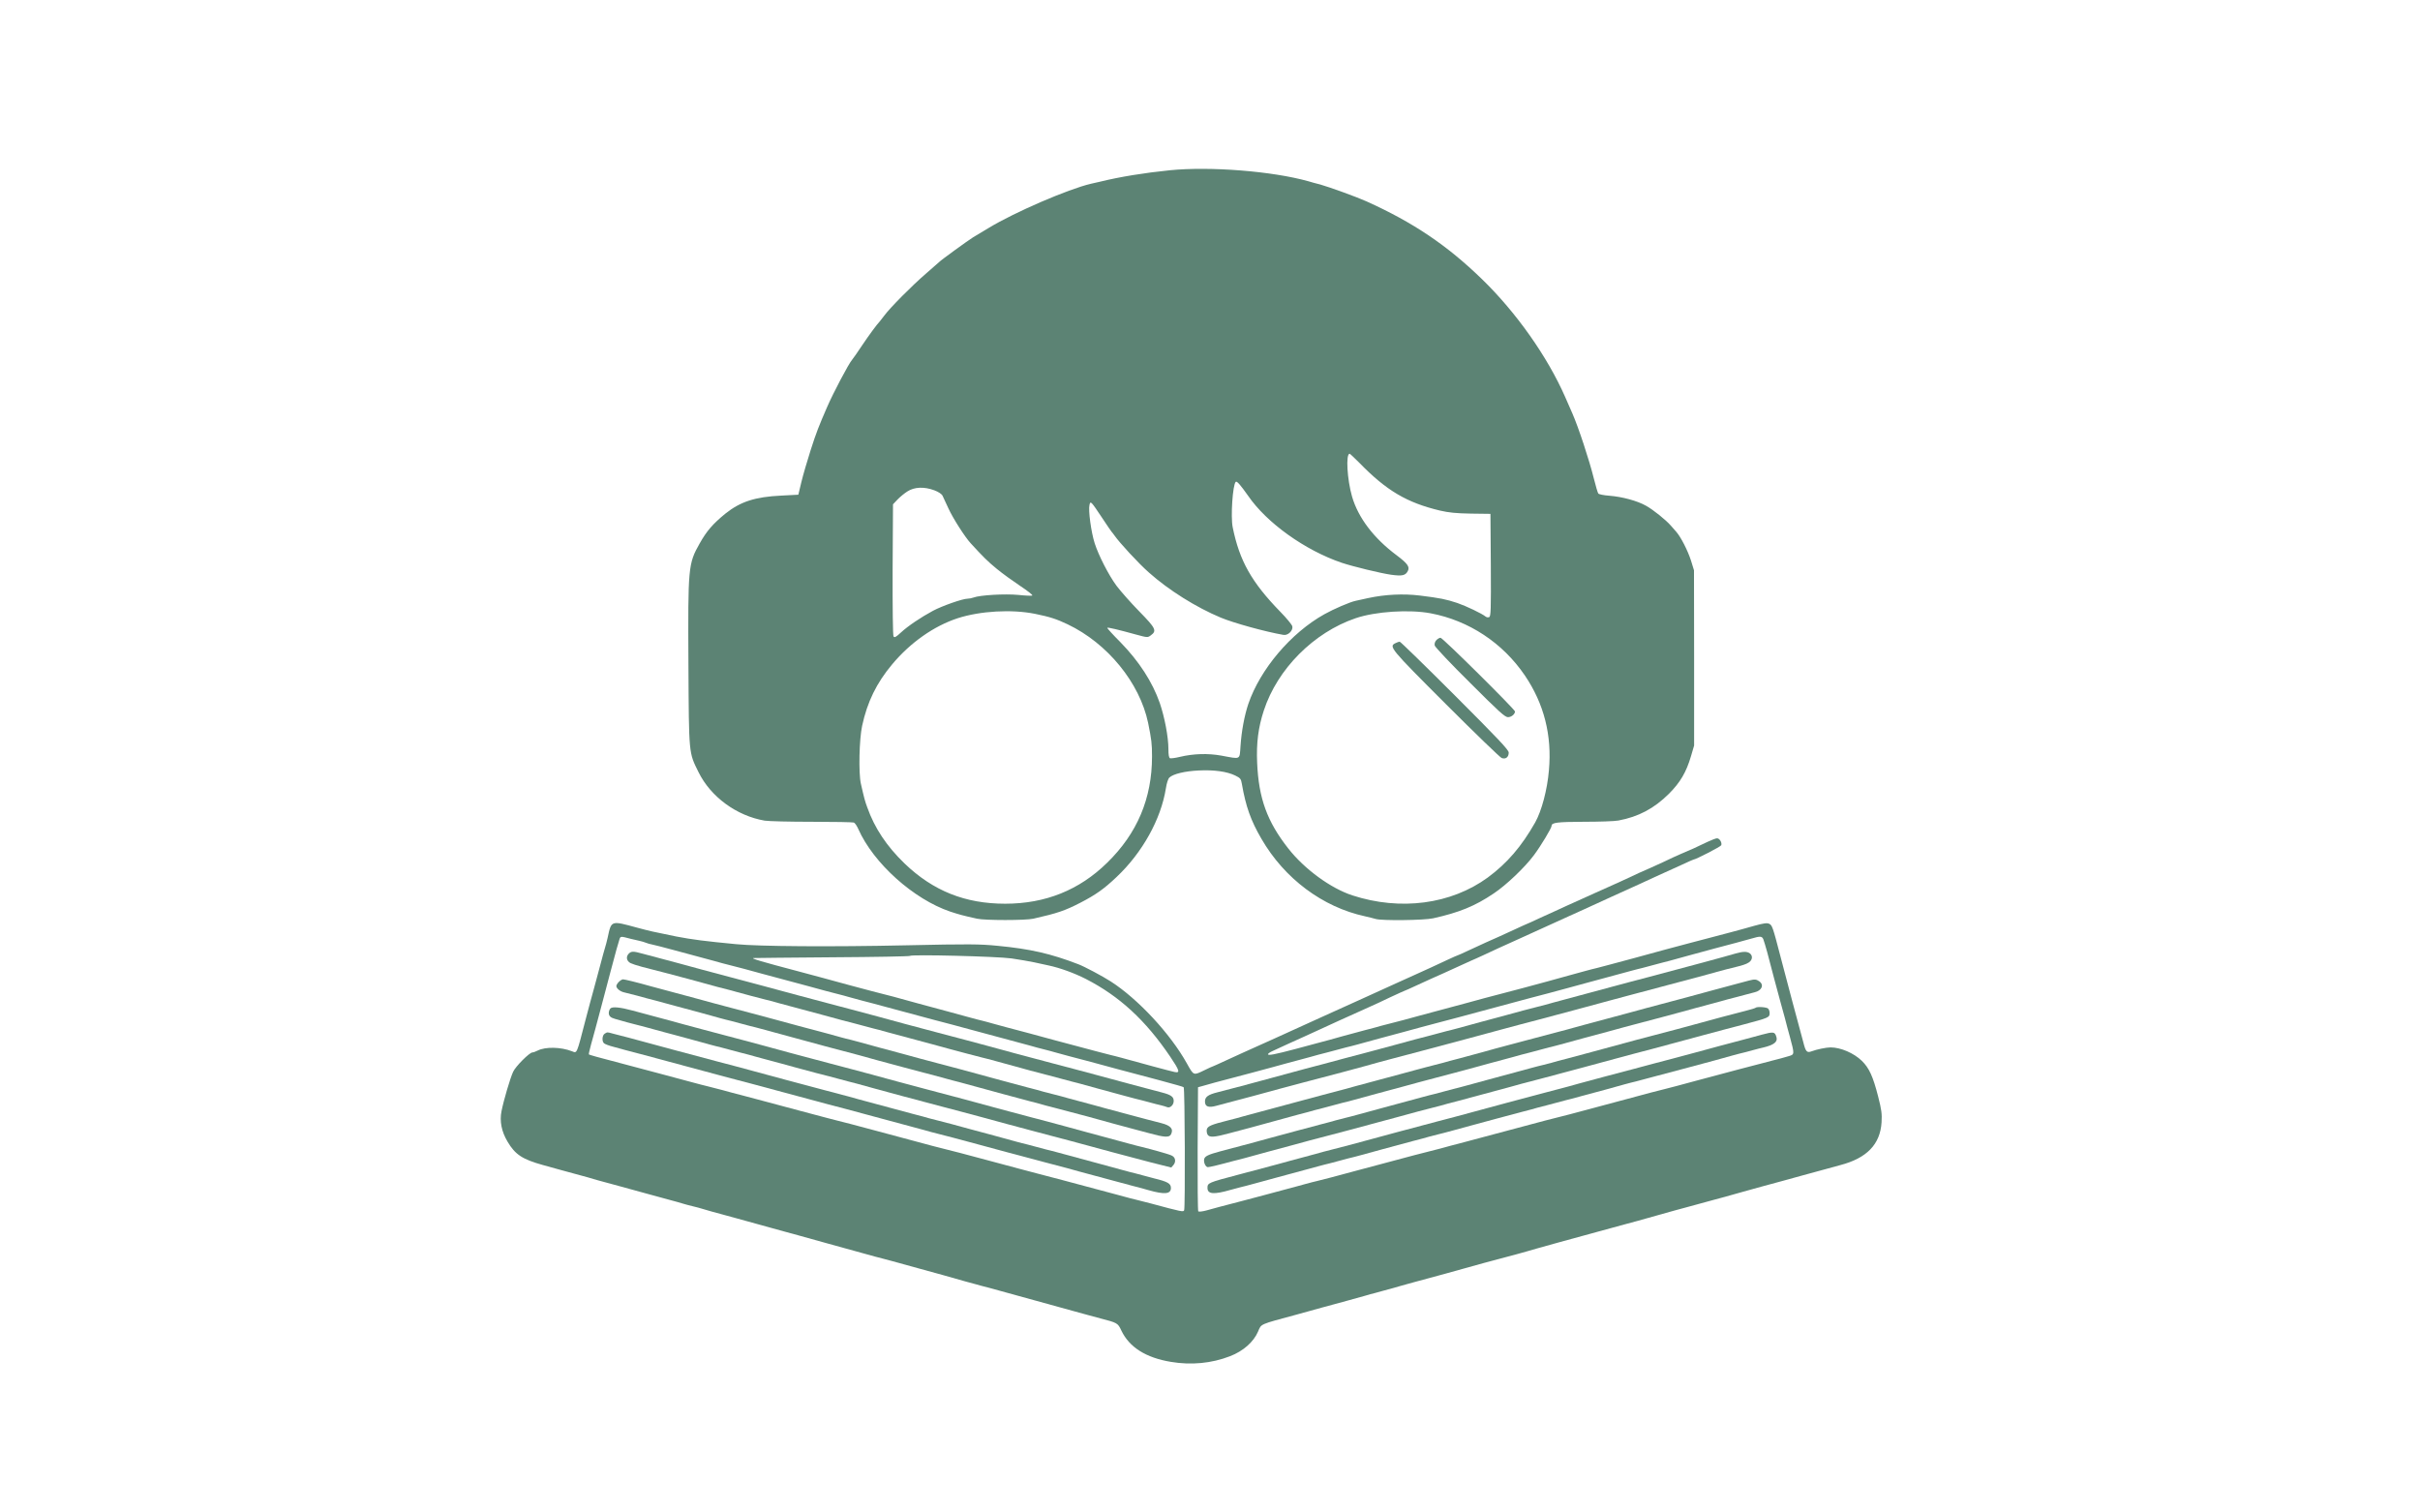 <svg xmlns="http://www.w3.org/2000/svg" version="1.0" width="1920pt" height="1200pt" viewBox="0 0 1920 1200" preserveAspectRatio="xMidYMid meet">

<g transform="translate(0,1200) scale(0.1,-0.1)" fill="#5c8374" stroke="none">
<path d="M9280 10649 c-199 -20 -396 -52 -550 -90 -19 -4 -53 -12 -75 -17 -179 -42 -604 -225 -810 -350 -49 -30 -106 -64 -125 -75 -36 -22 -261 -185 -270 -197 -3 -3 -50 -44 -105 -92 -108 -93 -283 -269 -330 -333 -17 -22 -32 -42 -35 -45 -21 -21 -87 -111 -140 -190 -34 -52 -71 -104 -80 -115 -27 -31 -149 -262 -198 -375 -66 -152 -85 -200 -130 -340 -27 -85 -61 -200 -74 -255 l-24 -100 -134 -7 c-210 -10 -326 -48 -446 -144 -100 -82 -148 -138 -203 -236 -91 -161 -93 -186 -89 -958 4 -723 2 -698 80 -856 97 -197 303 -347 525 -385 32 -5 200 -9 374 -9 174 0 324 -3 333 -6 9 -3 25 -27 36 -52 120 -271 439 -557 730 -655 71 -23 98 -31 212 -56 61 -14 385 -14 446 0 191 43 252 64 374 127 122 63 188 110 286 203 205 193 353 459 392 704 6 41 18 77 28 86 31 29 124 51 233 56 121 6 223 -8 289 -40 41 -20 46 -26 53 -67 31 -179 71 -291 155 -435 182 -315 485 -542 822 -615 30 -7 68 -16 84 -21 48 -15 383 -11 456 5 207 46 333 97 482 198 99 66 247 207 318 303 54 72 140 215 140 232 0 27 44 32 257 33 121 0 244 4 274 10 159 30 282 95 400 212 90 90 138 172 175 298 l25 85 0 695 -1 695 -24 78 c-26 80 -80 186 -117 228 -12 13 -31 35 -43 49 -39 45 -140 126 -196 157 -68 39 -189 72 -293 80 -42 3 -81 11 -86 17 -5 6 -21 61 -36 121 -35 142 -122 406 -170 515 -21 47 -46 105 -57 130 -141 321 -389 672 -660 935 -277 269 -547 451 -918 618 -78 35 -294 113 -365 133 -33 8 -76 20 -95 26 -286 80 -779 119 -1100 87z m1505 -2321 c214 -220 376 -316 640 -379 69 -16 127 -22 245 -24 l155 -2 3 -407 c2 -357 0 -407 -13 -412 -8 -4 -21 -2 -28 4 -29 24 -155 84 -225 108 -91 30 -136 39 -297 59 -131 16 -275 9 -410 -20 -38 -9 -83 -18 -100 -22 -44 -9 -174 -65 -247 -106 -266 -148 -510 -437 -604 -712 -31 -93 -54 -215 -62 -335 -8 -111 5 -104 -152 -75 -106 19 -220 16 -329 -10 -36 -9 -71 -13 -78 -11 -9 4 -13 27 -13 73 0 96 -30 252 -68 364 -59 169 -164 331 -313 484 -60 60 -106 111 -104 114 5 5 85 -14 230 -54 88 -24 91 -24 115 -6 50 36 40 56 -90 189 -66 67 -148 160 -182 205 -62 84 -142 240 -173 337 -28 88 -52 262 -41 305 8 33 11 30 101 -105 38 -58 72 -107 75 -110 3 -3 13 -15 21 -27 40 -58 193 -224 274 -295 158 -141 376 -277 570 -358 103 -43 353 -112 497 -137 37 -7 79 35 71 68 -3 13 -46 65 -94 114 -229 235 -325 405 -379 672 -17 84 0 336 24 360 9 9 38 -25 98 -110 148 -216 452 -433 743 -532 90 -30 308 -83 392 -95 88 -12 114 -6 132 29 18 33 -1 60 -89 126 -181 135 -304 297 -353 465 -39 135 -51 340 -19 340 3 0 38 -33 77 -72z m-3372 -218 c32 -12 58 -29 65 -43 6 -12 27 -57 46 -99 34 -76 131 -228 177 -278 101 -110 134 -143 207 -203 46 -38 131 -99 188 -137 57 -38 100 -71 94 -75 -5 -3 -55 -1 -111 5 -104 10 -304 -1 -356 -21 -13 -5 -35 -9 -47 -9 -38 0 -201 -57 -274 -96 -95 -51 -199 -121 -255 -173 -39 -36 -50 -42 -58 -30 -5 8 -8 223 -7 531 l3 517 35 37 c19 20 55 50 79 65 56 36 133 39 214 9z m798 -980 c118 -24 171 -41 259 -83 317 -151 572 -464 639 -782 27 -135 31 -164 31 -267 0 -332 -117 -610 -356 -843 -221 -217 -490 -325 -809 -325 -318 0 -572 102 -798 319 -142 137 -238 281 -296 445 -18 48 -25 74 -51 189 -19 85 -13 352 10 458 41 190 114 340 239 489 144 172 330 303 519 365 180 58 428 72 613 35z m3140 4 c303 -57 572 -235 747 -493 152 -224 216 -475 191 -752 -13 -155 -58 -323 -109 -414 -109 -192 -223 -324 -376 -437 -292 -213 -693 -266 -1074 -142 -172 56 -380 208 -508 371 -169 214 -236 400 -248 681 -7 157 9 281 53 415 108 330 396 619 728 732 158 54 427 71 596 39z" fill="#5c8374"/>
<path d="M11395 6920 c-11 -12 -15 -28 -12 -42 4 -13 129 -146 280 -295 229 -229 277 -273 301 -273 27 0 55 23 56 45 0 16 -574 585 -591 585 -9 0 -24 -9 -34 -20z" fill="#5c8374"/>
<path d="M11073 6898 c-57 -27 -46 -40 397 -483 231 -231 431 -424 444 -429 32 -12 56 7 56 43 0 21 -80 106 -428 454 -235 235 -432 427 -437 426 -6 0 -20 -5 -32 -11z" fill="#5c8374"/>
<path d="M13550 5322 c-71 -35 -164 -77 -214 -97 -21 -9 -86 -38 -143 -66 -58 -27 -107 -49 -108 -49 -3 0 -127 -56 -230 -105 -27 -13 -72 -33 -100 -45 -27 -12 -75 -34 -105 -47 -30 -14 -73 -33 -95 -43 -22 -10 -76 -34 -120 -54 -44 -20 -89 -41 -100 -46 -11 -5 -64 -29 -119 -54 -54 -26 -100 -46 -101 -46 -2 0 -45 -20 -97 -44 -95 -44 -166 -76 -228 -103 -19 -9 -77 -35 -128 -59 -51 -24 -95 -44 -98 -44 -2 0 -37 -15 -77 -34 -40 -19 -98 -46 -129 -60 -32 -14 -82 -37 -110 -50 -29 -13 -105 -47 -168 -76 -63 -28 -137 -62 -165 -75 -27 -13 -77 -35 -110 -50 -181 -82 -255 -115 -305 -138 -30 -13 -80 -36 -110 -50 -71 -32 -117 -53 -275 -125 -125 -57 -196 -89 -260 -117 -16 -8 -74 -34 -129 -59 -54 -25 -100 -46 -102 -46 -2 0 -32 -13 -66 -30 -91 -44 -86 -46 -142 54 -131 235 -387 510 -603 649 -63 41 -212 120 -258 137 -219 84 -379 121 -640 146 -141 14 -227 15 -725 4 -590 -13 -1170 -9 -1350 9 -250 24 -344 36 -475 61 -56 11 -79 16 -187 39 -24 5 -79 19 -123 31 -210 57 -204 59 -234 -80 -7 -30 -16 -66 -21 -80 -7 -23 -17 -59 -41 -150 -5 -19 -25 -91 -43 -160 -19 -69 -51 -186 -70 -260 -72 -278 -67 -267 -107 -251 -89 35 -212 37 -273 6 -16 -8 -34 -15 -42 -15 -23 0 -134 -111 -153 -154 -23 -49 -75 -226 -92 -312 -16 -79 0 -162 48 -242 60 -102 117 -140 283 -186 52 -14 111 -31 130 -36 19 -5 69 -19 110 -30 94 -25 146 -40 185 -52 17 -4 104 -29 195 -53 91 -25 181 -49 200 -55 19 -5 69 -19 110 -30 136 -37 155 -42 180 -50 14 -5 48 -13 75 -20 28 -7 61 -15 75 -20 32 -10 70 -21 270 -75 152 -42 193 -53 275 -76 17 -5 64 -18 105 -29 41 -11 91 -25 110 -30 19 -6 123 -34 230 -64 253 -70 240 -66 275 -76 17 -5 64 -18 105 -29 41 -10 101 -27 133 -35 83 -23 159 -44 225 -62 31 -8 113 -31 182 -50 69 -20 150 -42 180 -51 30 -8 69 -19 85 -23 17 -5 64 -18 105 -28 41 -11 107 -29 145 -40 39 -10 140 -38 225 -62 85 -23 216 -59 290 -80 74 -21 173 -47 220 -60 136 -35 139 -37 167 -97 63 -132 194 -215 393 -248 161 -27 322 -12 469 45 104 40 187 113 222 195 28 64 6 54 309 136 41 11 89 24 105 29 17 4 57 16 90 25 102 27 308 84 350 96 22 7 55 16 73 20 17 5 47 13 65 18 54 14 121 33 147 41 14 4 61 17 105 29 44 12 152 41 240 65 279 78 336 94 568 155 39 11 113 31 162 46 50 14 124 35 165 46 175 48 264 72 325 89 17 5 66 18 110 30 44 12 94 25 110 30 17 4 56 15 89 24 32 9 98 27 146 41 48 14 114 32 146 41 33 9 73 20 89 24 17 5 66 18 110 30 44 12 94 25 110 30 17 4 56 15 89 24 32 9 98 27 146 41 48 14 113 31 144 40 113 30 246 67 311 85 17 5 66 18 110 30 44 12 94 25 110 30 17 5 59 16 95 26 211 55 317 165 328 339 4 68 0 99 -27 205 -41 160 -71 226 -129 283 -64 62 -168 107 -249 107 -34 0 -111 -16 -150 -31 -37 -14 -47 -3 -65 69 -18 69 -50 188 -88 327 -24 88 -40 151 -95 360 -60 231 -65 245 -89 256 -17 8 -45 4 -117 -16 -51 -15 -137 -38 -189 -52 -52 -13 -128 -33 -167 -44 -40 -10 -106 -27 -145 -38 -40 -10 -131 -35 -203 -54 -71 -20 -182 -50 -245 -67 -63 -17 -149 -40 -190 -51 -41 -11 -91 -24 -110 -29 -19 -4 -60 -15 -90 -23 -30 -9 -91 -25 -135 -37 -44 -12 -120 -33 -170 -47 -49 -13 -133 -36 -185 -50 -52 -13 -128 -33 -167 -44 -40 -10 -106 -28 -145 -38 -40 -11 -98 -26 -128 -35 -30 -8 -116 -31 -190 -51 -74 -20 -160 -43 -190 -51 -83 -23 -201 -55 -240 -64 -19 -5 -51 -13 -70 -18 -19 -6 -78 -22 -130 -35 -52 -14 -135 -37 -185 -50 -49 -14 -135 -38 -190 -52 -55 -15 -134 -36 -175 -47 -170 -45 -220 -54 -220 -42 0 5 17 17 38 26 46 22 205 94 252 115 19 8 67 30 105 48 39 18 115 53 170 78 55 25 127 57 160 72 33 15 76 34 95 43 19 8 86 39 148 69 63 29 115 53 117 53 2 0 43 18 92 41 48 22 102 46 118 54 17 7 57 25 90 40 100 46 187 85 224 102 20 8 63 28 96 43 70 33 161 75 295 135 169 76 214 97 275 125 33 15 83 38 110 50 28 12 79 36 115 52 65 30 126 58 223 102 112 51 174 79 227 103 30 14 84 39 119 55 100 45 120 54 214 97 49 23 90 41 92 41 17 0 217 103 221 114 8 21 -14 56 -34 55 -9 0 -42 -13 -72 -27z m-8540 -772 c19 -5 49 -12 65 -15 17 -4 39 -10 50 -15 11 -5 34 -11 50 -14 17 -3 89 -22 160 -41 72 -20 182 -49 245 -66 63 -17 131 -35 150 -41 19 -5 51 -13 70 -18 39 -9 157 -41 240 -64 30 -8 116 -31 190 -51 74 -20 160 -43 190 -51 83 -23 201 -55 240 -64 19 -5 51 -13 70 -19 19 -5 69 -19 110 -30 41 -10 118 -31 170 -45 90 -25 239 -65 398 -107 39 -10 105 -28 145 -38 39 -11 108 -29 152 -41 90 -25 206 -56 375 -101 63 -17 131 -35 150 -41 19 -5 51 -13 70 -18 19 -5 51 -13 70 -19 19 -5 69 -19 110 -30 41 -10 120 -32 175 -46 55 -15 150 -41 210 -57 103 -28 147 -39 328 -87 144 -39 190 -52 198 -57 10 -6 13 -953 4 -976 -6 -15 -17 -13 -265 54 -41 11 -91 23 -110 28 -19 4 -84 21 -145 38 -176 47 -343 92 -445 119 -205 54 -239 62 -350 92 -63 17 -176 47 -250 67 -74 19 -169 45 -210 56 -41 11 -91 23 -110 28 -19 5 -69 17 -110 28 -41 11 -127 34 -190 51 -63 17 -176 47 -250 67 -74 19 -169 45 -210 56 -41 11 -91 23 -110 28 -35 9 -91 23 -300 79 -63 17 -176 47 -250 67 -74 20 -168 44 -207 55 -40 10 -108 28 -150 40 -43 11 -94 24 -113 29 -19 4 -87 22 -150 39 -63 17 -176 47 -250 67 -74 20 -168 44 -207 55 -297 78 -336 89 -341 94 -2 2 6 36 17 77 22 79 42 152 72 266 10 39 28 106 39 147 11 41 29 108 39 148 52 196 63 235 73 265 11 37 6 36 98 12z m8980 -2 c5 -13 19 -59 31 -103 25 -99 85 -321 105 -395 9 -30 24 -88 35 -127 10 -40 28 -108 40 -150 37 -137 37 -139 -8 -152 -37 -11 -80 -23 -133 -36 -14 -3 -56 -15 -95 -25 -38 -10 -113 -30 -165 -43 -106 -28 -253 -68 -345 -92 -118 -32 -211 -57 -245 -65 -19 -5 -69 -17 -110 -28 -41 -11 -127 -34 -190 -51 -63 -17 -176 -47 -250 -67 -74 -19 -169 -45 -210 -56 -41 -11 -91 -23 -110 -28 -35 -8 -75 -19 -300 -79 -129 -35 -348 -93 -457 -122 -40 -10 -108 -28 -150 -40 -43 -11 -94 -24 -113 -29 -32 -7 -120 -31 -360 -95 -52 -14 -147 -40 -210 -56 -63 -17 -149 -40 -190 -51 -41 -11 -91 -23 -110 -28 -19 -4 -60 -15 -90 -23 -30 -9 -100 -27 -155 -42 -55 -15 -134 -36 -175 -47 -41 -11 -118 -31 -170 -45 -170 -44 -234 -61 -290 -77 -30 -8 -58 -11 -63 -7 -4 4 -6 227 -5 496 l3 489 30 8 c17 5 63 18 103 29 142 38 223 59 295 78 39 11 115 31 167 45 52 15 147 40 210 57 63 17 131 35 150 41 19 5 51 13 70 18 19 5 53 14 75 20 22 6 56 15 75 20 19 4 60 15 90 23 30 9 109 30 175 48 66 17 152 41 190 51 39 11 103 28 143 39 39 10 106 28 147 39 41 11 108 29 148 39 39 11 115 31 167 45 90 25 239 65 398 107 39 10 105 28 145 38 39 11 108 29 152 41 44 12 118 32 165 45 119 32 275 74 340 92 30 8 71 19 90 23 19 5 53 14 75 20 22 6 56 15 75 20 19 5 51 13 70 18 19 6 85 24 145 40 61 16 155 42 210 57 55 14 132 35 170 45 39 10 93 25 120 33 71 21 84 20 95 -5z m-5965 -152 c61 -9 142 -23 180 -31 39 -9 90 -20 115 -25 86 -18 203 -60 295 -107 267 -137 474 -328 669 -616 76 -113 81 -132 34 -122 -30 6 -278 73 -418 112 -30 8 -71 19 -90 23 -19 5 -70 18 -112 29 -43 12 -111 30 -150 40 -40 11 -118 32 -173 46 -123 34 -295 80 -395 106 -41 11 -91 25 -110 30 -19 6 -51 14 -70 19 -19 4 -71 18 -115 30 -44 12 -118 32 -165 45 -165 44 -337 91 -430 117 -19 5 -51 13 -70 18 -38 9 -132 34 -285 75 -126 35 -299 81 -392 106 -311 82 -391 106 -363 108 8 1 289 3 624 6 335 2 611 7 615 11 12 13 692 -4 806 -20z" fill="#5c8374"/>
<path d="M4986 4431 c-21 -24 -14 -56 16 -72 12 -6 53 -20 92 -30 107 -27 248 -64 371 -97 224 -62 271 -74 305 -82 19 -5 51 -13 70 -19 60 -17 193 -52 230 -61 19 -4 67 -17 105 -28 39 -10 124 -34 190 -51 66 -18 145 -39 175 -47 86 -24 202 -55 240 -64 19 -5 53 -14 75 -20 22 -6 56 -15 75 -20 19 -4 67 -17 105 -28 39 -10 124 -34 190 -51 66 -18 145 -39 175 -47 30 -9 88 -24 128 -35 39 -10 107 -28 150 -40 42 -11 93 -24 112 -29 19 -4 71 -18 115 -30 182 -51 384 -105 445 -120 19 -5 53 -14 75 -20 22 -6 56 -15 75 -20 19 -5 51 -13 70 -18 19 -6 85 -24 145 -40 61 -16 155 -42 210 -57 55 -15 116 -31 135 -35 19 -5 53 -14 75 -20 22 -6 56 -15 75 -19 19 -5 42 -11 50 -15 23 -10 52 17 52 48 1 34 -21 50 -96 69 -104 27 -299 79 -531 142 -55 14 -133 35 -172 46 -40 10 -107 28 -148 39 -41 11 -108 29 -147 39 -40 11 -118 32 -173 46 -126 35 -299 81 -392 106 -40 10 -107 28 -148 39 -41 11 -108 29 -147 39 -40 11 -118 32 -173 46 -126 35 -299 81 -392 106 -40 10 -107 28 -148 39 -41 11 -108 29 -147 39 -40 11 -118 32 -173 46 -185 50 -321 87 -537 144 -159 42 -308 82 -398 107 -52 14 -126 34 -165 44 -38 10 -96 26 -128 34 -75 21 -90 20 -111 -3z" fill="#5c8374"/>
<path d="M4910 4210 c-11 -11 -20 -26 -20 -33 0 -19 30 -43 60 -50 14 -3 60 -15 103 -26 42 -12 110 -30 150 -40 39 -11 113 -30 162 -44 50 -13 135 -37 190 -51 55 -15 125 -34 155 -43 30 -8 71 -19 90 -23 19 -5 53 -14 75 -20 22 -6 56 -15 75 -20 19 -4 60 -15 90 -23 119 -33 384 -105 508 -138 177 -47 220 -58 272 -72 30 -9 100 -28 155 -43 55 -14 141 -38 190 -51 130 -35 235 -63 275 -73 19 -5 51 -13 70 -19 19 -5 69 -19 110 -29 97 -26 208 -56 345 -94 61 -16 153 -41 205 -55 52 -13 111 -29 130 -35 19 -5 51 -13 70 -18 44 -11 162 -42 265 -70 136 -38 257 -71 333 -91 39 -10 107 -29 150 -40 120 -33 158 -35 172 -10 23 43 -1 71 -76 90 -22 5 -74 19 -116 30 -43 12 -111 30 -150 40 -40 11 -116 31 -168 45 -52 15 -147 40 -210 57 -63 17 -131 35 -150 41 -19 5 -51 13 -70 18 -19 5 -51 13 -70 18 -19 6 -78 22 -130 35 -52 14 -144 39 -205 55 -139 38 -250 68 -342 93 -40 10 -107 28 -148 39 -41 11 -108 29 -147 39 -40 11 -98 26 -128 35 -30 8 -116 31 -190 51 -74 20 -160 43 -190 52 -30 8 -71 19 -90 23 -19 5 -51 13 -70 19 -19 5 -69 19 -110 30 -100 26 -272 72 -395 106 -55 14 -133 35 -172 46 -40 10 -107 28 -148 39 -41 11 -108 29 -147 39 -40 11 -104 28 -143 39 -38 10 -124 34 -190 51 -66 18 -145 39 -175 47 -102 29 -205 54 -217 54 -7 0 -22 -9 -33 -20z" fill="#5c8374"/>
<path d="M4843 3999 c-7 -7 -13 -23 -13 -35 0 -25 14 -38 50 -48 14 -4 41 -12 60 -17 19 -6 51 -14 70 -19 45 -11 166 -43 255 -68 39 -10 124 -34 190 -51 66 -18 145 -39 175 -48 30 -8 71 -19 90 -23 19 -5 53 -14 75 -20 22 -6 56 -15 75 -20 19 -5 51 -13 70 -18 19 -6 87 -24 150 -41 63 -17 158 -42 210 -57 128 -35 238 -64 280 -74 19 -5 53 -14 75 -20 22 -6 56 -15 75 -20 19 -5 51 -13 70 -18 19 -6 85 -24 145 -40 61 -16 155 -42 210 -57 55 -14 133 -35 173 -46 39 -10 106 -28 147 -39 41 -11 108 -29 148 -39 39 -11 117 -32 172 -46 126 -35 299 -81 393 -106 39 -10 106 -28 147 -39 41 -11 108 -29 148 -39 39 -11 115 -31 167 -45 90 -25 232 -63 400 -107 41 -11 113 -30 159 -41 l84 -21 18 21 c20 25 15 58 -11 72 -10 6 -45 17 -77 26 -32 9 -74 20 -93 26 -19 5 -51 13 -70 18 -19 4 -60 15 -90 23 -65 18 -221 60 -340 92 -47 13 -121 33 -165 45 -44 12 -113 30 -152 41 -40 10 -106 28 -145 38 -159 42 -308 82 -398 107 -52 14 -128 34 -167 45 -40 10 -107 28 -148 39 -41 11 -108 29 -147 39 -94 25 -267 71 -393 106 -55 14 -133 35 -172 46 -40 10 -107 28 -148 39 -41 11 -108 29 -147 39 -40 11 -118 32 -173 46 -126 35 -299 81 -392 106 -40 10 -107 28 -148 39 -41 11 -108 29 -147 39 -40 11 -116 31 -168 45 -52 15 -147 40 -210 57 -63 17 -149 40 -190 51 -99 27 -162 33 -177 17z" fill="#5c8374"/>
<path d="M4798 3799 c-21 -12 -24 -62 -5 -77 7 -6 40 -19 73 -27 55 -16 92 -25 277 -74 39 -11 115 -31 167 -45 90 -25 239 -65 398 -107 39 -10 106 -28 147 -39 41 -11 108 -29 148 -39 39 -11 115 -31 167 -45 90 -25 239 -65 398 -107 39 -10 105 -28 145 -38 39 -11 108 -29 152 -41 90 -25 206 -56 375 -101 63 -17 131 -35 150 -41 19 -5 51 -13 70 -18 40 -10 148 -38 265 -70 132 -36 369 -100 563 -151 183 -48 221 -58 272 -73 76 -21 306 -82 420 -113 52 -13 111 -29 130 -35 130 -37 180 -32 180 17 0 35 -27 50 -130 75 -19 5 -53 14 -75 20 -22 6 -56 15 -75 20 -19 4 -71 18 -115 30 -44 12 -118 32 -165 45 -119 32 -275 74 -340 92 -30 8 -71 19 -90 23 -19 5 -53 14 -75 20 -22 6 -56 15 -75 20 -19 4 -60 15 -90 23 -30 9 -109 30 -175 48 -66 17 -151 41 -190 51 -89 25 -210 57 -255 68 -19 5 -51 13 -70 18 -19 6 -78 22 -130 35 -114 31 -344 92 -420 113 -51 15 -89 25 -272 73 -194 51 -431 115 -563 151 -44 12 -113 30 -152 41 -40 10 -106 28 -145 38 -194 51 -431 115 -563 151 -80 22 -200 54 -265 70 -43 12 -41 12 -62 -1z" fill="#5c8374"/>
<path d="M13770 4435 c-81 -24 -377 -104 -687 -186 -40 -10 -106 -28 -145 -38 -40 -11 -109 -29 -153 -41 -90 -25 -206 -56 -375 -101 -63 -17 -131 -35 -150 -41 -19 -5 -51 -13 -70 -18 -39 -9 -157 -41 -240 -64 -30 -8 -116 -31 -190 -51 -74 -20 -160 -43 -190 -52 -30 -8 -71 -19 -90 -23 -19 -5 -53 -14 -75 -20 -22 -6 -56 -15 -75 -20 -39 -9 -157 -41 -240 -64 -81 -22 -311 -84 -420 -112 -52 -14 -128 -34 -167 -45 -40 -10 -106 -28 -145 -38 -93 -25 -204 -55 -343 -93 -106 -29 -219 -59 -355 -94 -76 -19 -100 -37 -100 -73 0 -41 27 -52 91 -34 30 8 86 23 124 33 39 10 115 31 170 45 126 35 299 81 393 106 39 10 105 28 145 38 39 11 115 31 167 44 52 14 136 37 185 50 50 14 135 38 190 52 139 37 233 62 318 84 193 51 430 115 562 151 44 12 113 30 153 41 39 10 105 28 145 38 193 51 430 115 562 151 44 12 113 30 153 41 145 38 219 58 327 87 61 16 164 44 230 61 66 18 145 39 175 48 30 8 71 19 90 23 89 22 112 29 135 44 29 19 33 53 8 72 -22 16 -53 16 -113 -1z" fill="#5c8374"/>
<path d="M13875 4220 c-16 -5 -64 -17 -105 -28 -41 -11 -120 -33 -175 -47 -55 -15 -149 -41 -210 -57 -103 -28 -147 -39 -327 -87 -40 -11 -98 -26 -128 -35 -30 -8 -109 -29 -175 -47 -66 -17 -151 -41 -190 -51 -38 -11 -103 -28 -142 -39 -40 -10 -107 -28 -148 -39 -41 -11 -108 -29 -147 -39 -40 -11 -118 -31 -173 -46 -55 -14 -140 -38 -190 -52 -49 -13 -133 -36 -185 -50 -52 -13 -111 -29 -130 -35 -19 -5 -51 -13 -70 -18 -45 -11 -166 -43 -255 -68 -38 -10 -124 -34 -190 -51 -66 -18 -145 -39 -175 -47 -52 -15 -93 -26 -272 -73 -40 -11 -109 -29 -153 -41 -90 -25 -206 -56 -375 -101 -63 -17 -131 -35 -150 -41 -19 -5 -51 -13 -70 -18 -127 -32 -157 -44 -165 -69 -3 -11 -1 -30 5 -42 14 -25 52 -23 170 9 41 11 118 32 170 45 52 14 138 37 190 52 52 15 138 38 190 52 52 13 111 29 130 35 19 5 51 13 70 18 19 5 53 14 75 20 22 6 56 15 75 20 19 4 60 15 90 23 30 9 116 32 190 52 74 20 160 43 190 51 30 9 88 24 128 35 39 10 106 28 147 39 41 11 108 29 148 39 39 11 115 31 167 45 52 15 147 40 210 57 63 17 131 35 150 41 19 5 51 13 70 18 19 5 53 14 75 20 22 6 56 15 75 20 19 4 60 15 90 23 30 9 116 32 190 52 74 20 160 43 190 51 30 9 88 24 128 35 39 10 106 28 147 39 41 11 108 29 148 39 39 11 115 31 167 45 52 15 147 40 210 57 63 17 131 35 150 41 19 5 51 13 70 18 19 5 53 14 75 20 22 6 51 14 65 17 58 13 78 59 38 87 -24 17 -37 18 -83 6z" fill="#5c8374"/>
<path d="M13928 4004 c-3 -3 -39 -14 -79 -24 -107 -27 -260 -68 -364 -97 -49 -13 -133 -36 -185 -50 -52 -13 -128 -33 -167 -44 -40 -10 -106 -28 -145 -38 -93 -25 -204 -55 -343 -93 -60 -16 -153 -41 -205 -55 -52 -13 -111 -29 -130 -35 -19 -5 -51 -13 -70 -18 -19 -4 -60 -15 -90 -23 -65 -18 -221 -60 -340 -92 -47 -13 -121 -33 -165 -45 -44 -12 -96 -26 -115 -30 -19 -5 -53 -14 -75 -20 -22 -6 -56 -15 -75 -20 -19 -4 -60 -15 -90 -23 -65 -18 -221 -60 -340 -92 -47 -13 -121 -33 -165 -45 -44 -12 -96 -26 -115 -30 -19 -5 -51 -13 -70 -18 -19 -6 -78 -22 -130 -35 -52 -14 -140 -38 -195 -52 -55 -15 -138 -38 -185 -50 -47 -13 -121 -33 -165 -45 -73 -20 -184 -49 -245 -65 -93 -25 -120 -38 -126 -60 -7 -26 11 -65 29 -65 16 1 82 16 132 30 22 6 56 15 75 20 19 4 60 15 90 23 30 9 109 30 175 48 66 17 152 41 190 51 39 11 103 28 143 39 39 10 105 28 145 38 39 11 115 31 167 44 134 36 322 86 405 109 89 25 210 57 255 68 19 5 51 13 70 18 19 6 78 22 130 35 114 31 344 92 420 113 51 15 89 25 273 73 193 51 430 115 562 151 44 12 113 30 153 41 39 10 105 28 145 38 158 42 307 82 397 107 52 14 128 34 168 45 39 10 105 28 145 38 215 57 217 58 217 95 0 12 -5 27 -12 34 -12 12 -90 17 -100 6z" fill="#5c8374"/>
<path d="M13975 3790 c-38 -10 -104 -28 -145 -39 -95 -25 -265 -70 -395 -106 -55 -14 -133 -35 -172 -46 -40 -10 -106 -28 -145 -38 -40 -11 -116 -31 -168 -45 -109 -28 -339 -90 -420 -112 -51 -15 -89 -25 -272 -73 -194 -51 -431 -115 -563 -151 -44 -12 -113 -30 -152 -41 -40 -10 -106 -28 -145 -38 -194 -51 -431 -115 -563 -151 -117 -32 -225 -60 -265 -70 -19 -5 -51 -13 -70 -18 -19 -6 -87 -24 -150 -41 -63 -17 -158 -42 -210 -57 -89 -24 -123 -33 -312 -83 -243 -64 -248 -66 -248 -106 0 -50 50 -54 185 -15 22 6 56 15 75 20 19 4 71 18 115 30 44 12 118 32 165 45 119 32 275 74 340 92 30 8 71 19 90 23 19 5 53 14 75 20 22 6 56 15 75 20 19 4 60 15 90 23 67 19 290 79 420 114 52 13 111 29 130 35 19 5 51 13 70 18 19 4 71 18 115 30 44 12 118 32 165 45 47 12 130 35 185 50 55 14 143 38 195 52 52 13 111 29 130 35 19 5 51 13 70 18 19 5 53 14 75 20 22 6 56 15 75 20 19 4 76 19 125 33 50 13 135 37 190 51 55 15 125 34 155 43 30 8 71 19 90 23 19 5 53 14 75 20 22 6 56 15 75 20 40 10 145 38 275 73 50 13 135 37 190 51 55 15 125 34 155 43 30 8 71 19 90 23 19 5 53 14 75 20 22 6 56 15 75 19 84 20 116 45 104 83 -13 43 -21 44 -119 18z" fill="#5c8374"/>
</g>
</svg>